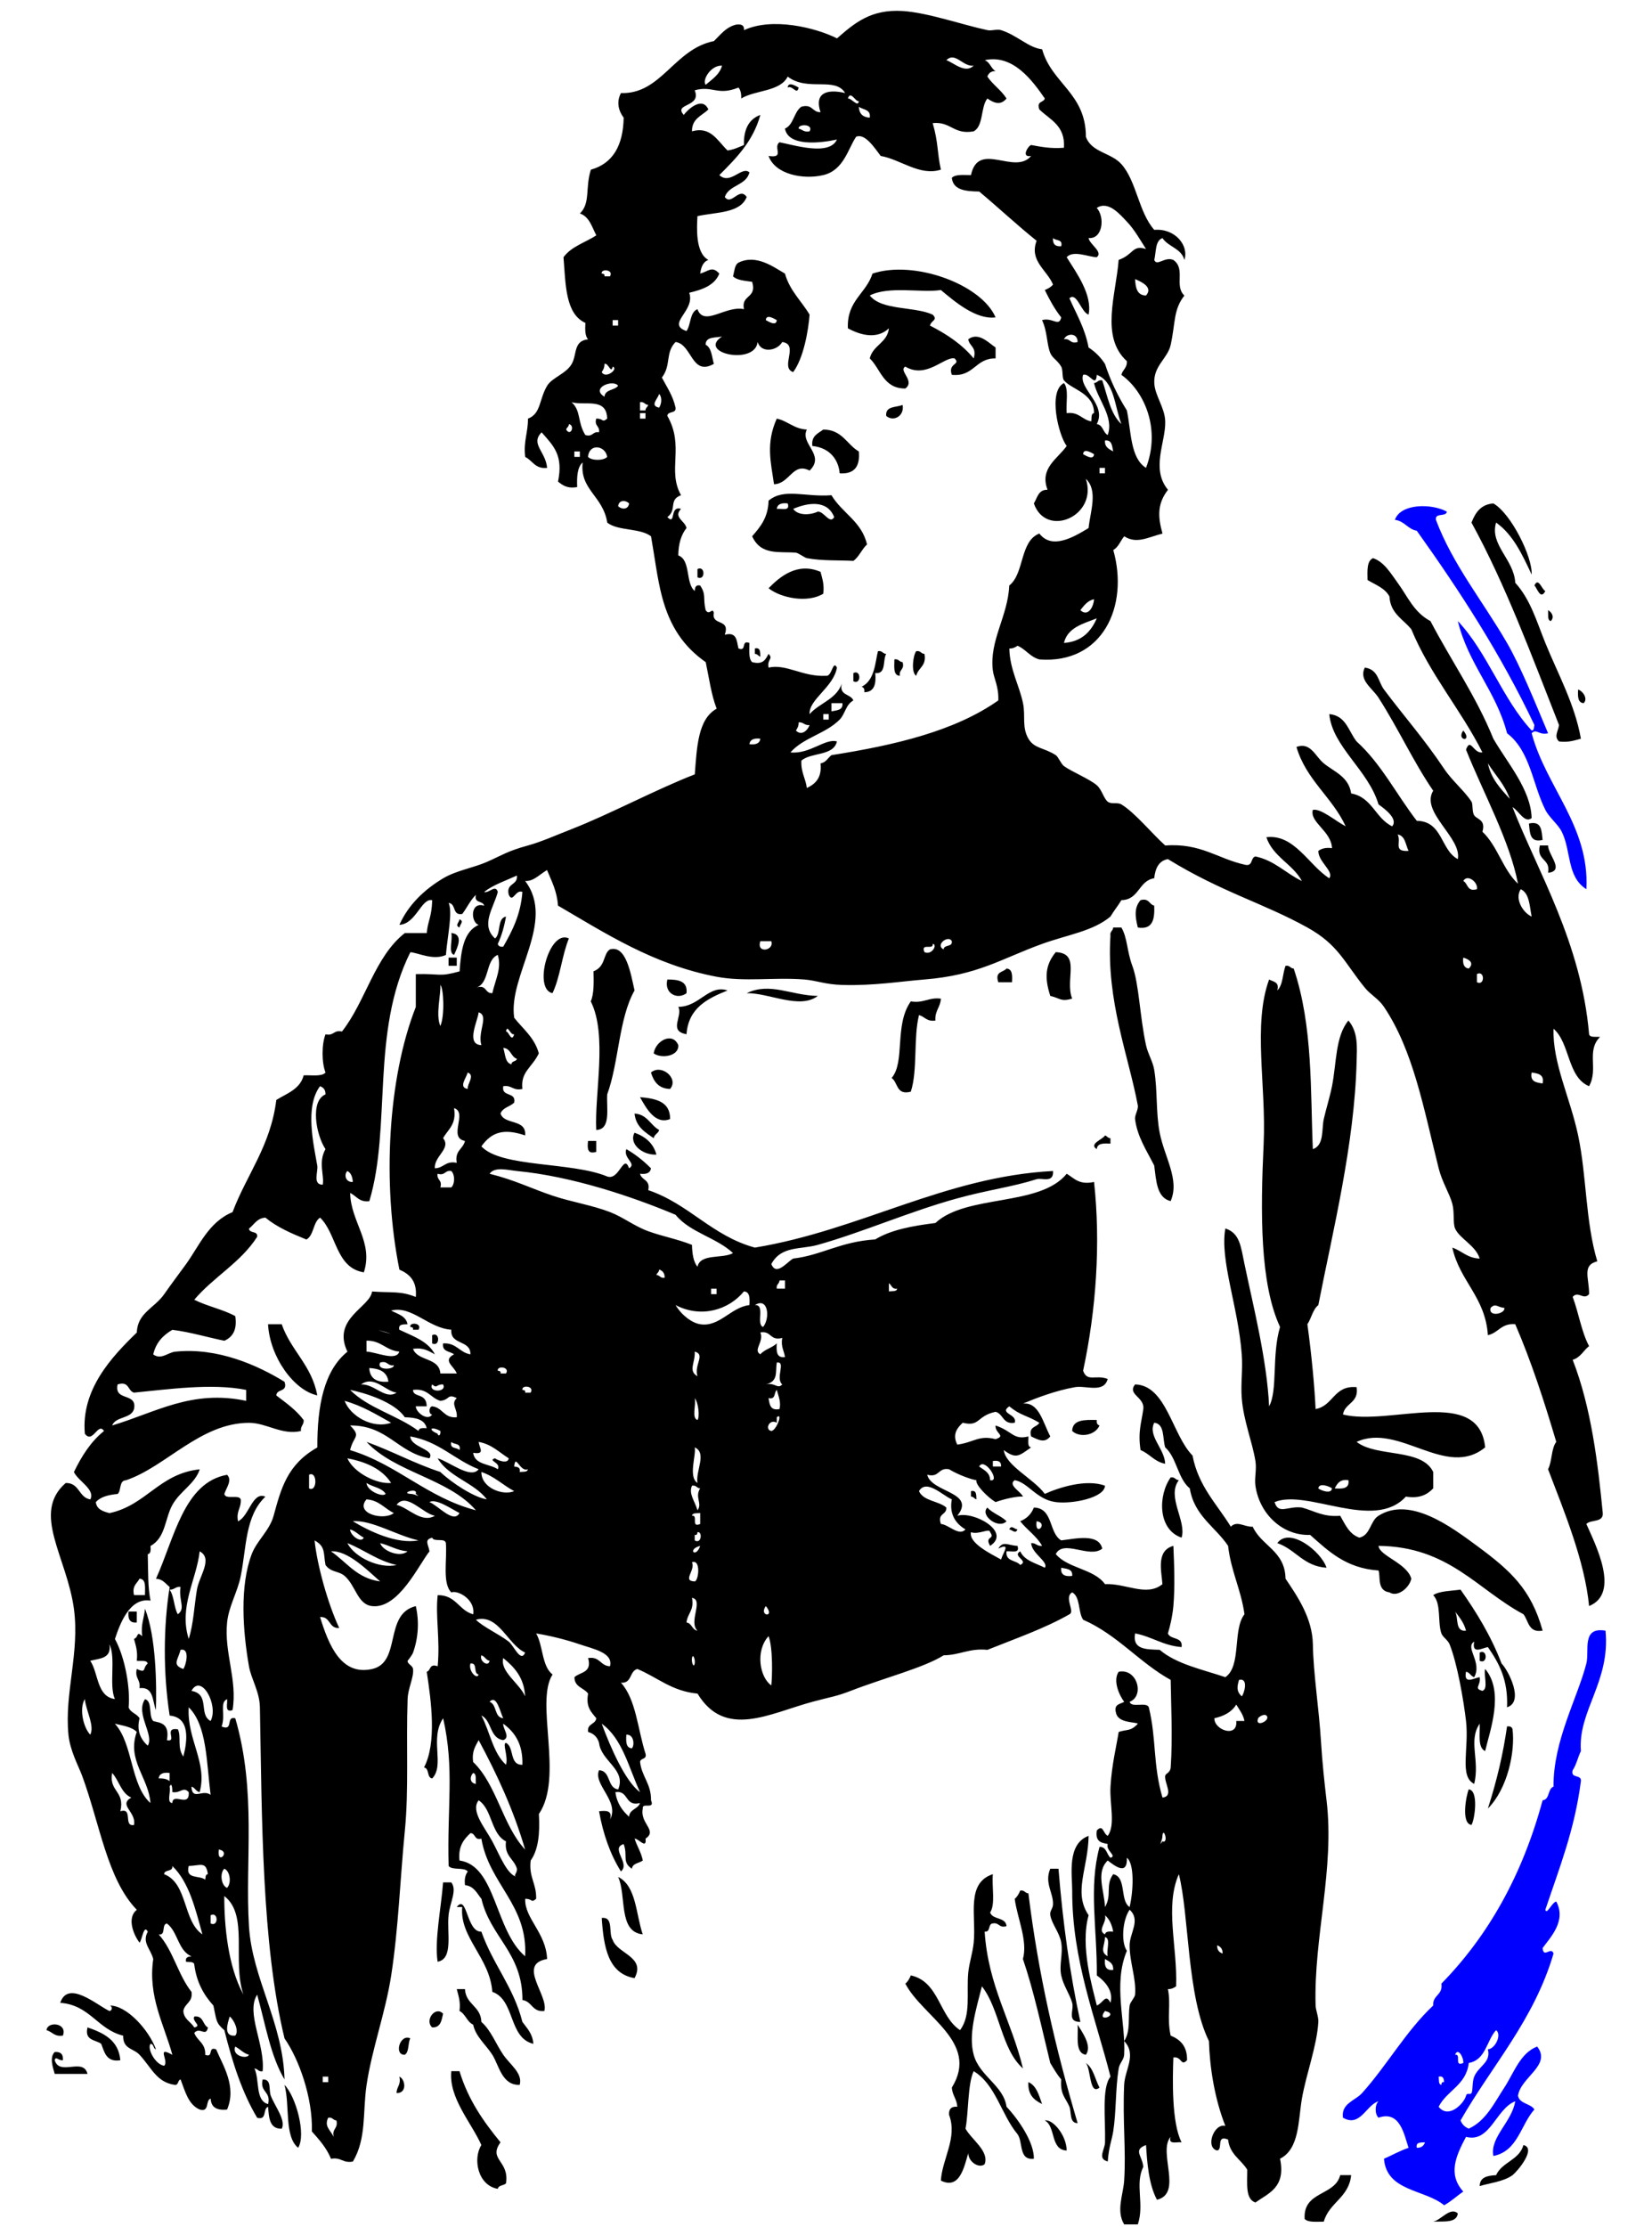 <?xml version="1.0"?>
<svg xmlns:rdf="http://www.w3.org/1999/02/22-rdf-syntax-ns#" xmlns="http://www.w3.org/2000/svg" xmlns:cc="http://web.resource.org/cc/" xmlns:xlink="http://www.w3.org/1999/xlink" xmlns:dc="http://purl.org/dc/elements/1.1/" xmlns:svg="http://www.w3.org/2000/svg" id="choirboy_xA0_Image_1_" style="enable-background:new 0 0 144.96 195.36" xml:space="preserve" viewBox="0 0 144.96 195.36" version="1.1" y="0px" x="0px">
<g clip-rule="evenodd" fill-rule="evenodd" >
	<path d="m69.12 7.68c0.036-0.597 0.812-0.07 0.96 0-0.158 0.719-0.513-0.229-0.96 0z"/>
	<path d="m79.2 35.52c0.185 0.988-0.818 1.511-1.439 0.96-0.084-0.882 0.873-0.726 1.439-0.96z"/>
	<path d="m71.04 41.28c-1.48-0.766-1.728 1.147-3.12 1.2-0.285-1.949-0.728-3.604 0.24-5.76 0.985 0.214 1.498 0.902 2.64 0.96-0.637 1.249 1.669 2.223 0.24 3.6z"/>
	<path d="m71.28 39.12c-0.104-0.904 0.507-1.093 0.96-1.44 1.673 0.007 2.054 1.306 3.12 1.92 0.122 1.322-0.395 2.006-1.68 1.92-0.087-1.084-0.767-2.234-2.4-2.4z"/>
	<path d="m72.96 43.44c0.922 1.558 2.659 2.3 3.119 4.32-0.464 0.416-0.685 1.075-1.199 1.44-1.376-0.073-2.722 0.012-4.081-0.24-0.184-0.034-0.757-0.463-0.96-0.48-1.457-0.123-3.062 0.272-3.84-1.44 0.708-0.812 1.406-1.634 1.44-3.12 1.35-1.142 3.216-0.295 5.521-0.48zm-4.8 1.2c0.425-0.055 1.202 0.242 0.96-0.48-0.547-0.067-0.902 0.058-0.96 0.48zm1.44 0c0.421 0.587 1.447 0.567 2.16 0.24 0.543-0.04 1.055 1.154 1.439 0.48-0.614-1.555-2.346-1.263-3.599-0.72z" />
	<path d="m61.2 49.92c0.7-0.353 0.7 1.073 0 0.72v-0.72z"/>
	<path d="m72 50.16c0.145 0.575 0.345 1.095 0.24 1.92-1.396 0.851-3.731 0.372-4.8-0.48 0.958-0.98 2.501-2.323 4.56-1.44z"/>
	<path d="m134.64 51.36c0.357-0.791 0.678 0.408 0.96 0.48-0.43 0.866-0.75-0.333-0.96-0.48z"/>
	<path d="m135.84 53.52c0.388 0.236 0.552 0.64 0.239 0.96-0.33-0.074-0.2-0.601-0.24-0.96z"/>
	<path d="m66.24 56.88c0.512-0.112 0.458 0.343 0.48 0.72-0.194-0.046-0.239-0.241-0.48-0.24v-0.48z"/>
	<path d="m77.04 57.12c0.388-0.068 0.414 0.227 0.721 0.24-0.322 0.558 0.033 1.793-0.96 1.68 0.094 0.974-0.088 1.672-0.96 1.68 0.039-0.279-0.054-0.427-0.24-0.48 1.182-0.559 1.198-2.23 1.439-3.12z"/>
	<path d="m80.4 57.12c0.388-0.068 0.413 0.227 0.72 0.24 0.203 1.083-0.562 1.198-0.72 1.92-0.483-0.268-0.275-1.856 0-2.16z"/>
	<path d="m78.48 57.84c0.388-0.067 0.413 0.227 0.72 0.24 0.198 0.678-0.338 0.622-0.239 1.2-0.614-0.027-0.477-0.803-0.481-1.44z"/>
	<path d="m74.88 59.04c0.699-0.353 0.699 1.073 0 0.72v-0.72z"/>
	<path d="m138.48 60.48c0.474 0.189 0.863 0.839 0.48 1.2-0.52-0.035-0.52-0.605-0.48-1.2z"/>
	<path d="m75.84 61.2c0.913-0.415-1.528 0.695 0 0z"/>
	<path d="m128.4 64.08c0.88 1.055-0.66 0.912 0 0z"/>
	<path d="m134.16 72.24c1.147-0.267 1.106 0.654 1.2 1.44-1.15 0.267-1.11-0.654-1.2-1.44z"/>
	<path d="m135.12 74.16h0.721c-0.004 0.825 1.504 2.238 0 2.4 0.24-1.28-1.05-1.028-0.72-2.4z"/>
	<path d="m100.08 78.96c0.767-0.206 0.742 0.378 1.2 0.48 0.049 1.168-0.106 2.134-1.439 1.92-0.237-0.95-0.334-1.743 0.239-2.4z"/>
	<path d="m40.32 80.64c0.428 0.176 0.035 0.437 0 0.72-0.427-0.176-0.034-0.437 0-0.72z"/>
	<path d="m97.68 81.36h0.72c0.538 0.924 0.477 2.065 0.96 3.36 0.593 1.587 0.652 4.445 1.2 6.96 0.17 0.778 0.602 1.437 0.72 2.16 0.302 1.836 0.137 3.753 0.48 5.52 0.418 2.153 1.781 4.133 0.96 6-1.222-0.298-1.26-1.78-1.44-3.12-0.647-1.289-1.493-2.53-1.68-4.08-0.041-0.339 0.306-0.851 0.24-1.2-0.816-4.359-2.769-9.155-2.4-14.88-0.067-0.388 0.227-0.413 0.24-0.72z" />
	<path d="m39.6 81.84c1.128 0.112 0.523 1.324 0.24 1.92-0.541-0.179-0.094-1.346-0.24-1.92z"/>
	<path d="m49.92 82.32c-0.609 1.471-0.763 3.397-1.44 4.8-1.724-0.339-0.284-5.651 1.44-4.8z"/>
	<path d="m52.32 99.12c-0.162-3.182 1-8.334-0.48-11.28 0.288-0.673 0.264-1.656 0.24-2.64 1.082-0.412 0.827-1.532 1.44-1.92 1.426-0.41 1.826 2.134 2.16 3.6-1.391 2.449-1.37 6.311-2.4 9.12-0.072 1.288 0.345 3.065-0.96 3.12z"/>
	<path d="m94.08 87.6c-1.027 0.283-0.979-0.018-1.92-0.24-0.521-1.607-0.44-2.715 0.48-3.84 2.235 0.097 0.782 2.407 1.44 4.08z"/>
	<path d="m39.36 84h0.72v0.72h-0.72v-0.72z"/>
	<path d="m112.8 84.72c0.388-0.068 0.413 0.227 0.72 0.24 1.706 5.042 1.458 10.807 1.68 15.84 1.013-0.337 0.758-1.748 0.96-2.641 0.205-0.905 0.535-1.946 0.721-2.88 0.406-2.051 0.289-4.363 1.439-5.76 0.872 1.017 0.751 2.354 0.72 3.6-0.177 7.254-2.118 15.004-3.359 21.36-0.492 0.388-0.605 1.155-0.96 1.68 0.374 2.696 0.637 5.583 0.72 7.44 1.563-0.276 1.583-2.098 3.6-1.92 0.215 1.414-1.035 1.364-1.199 2.399 4.126 1.021 11.934-2.511 12.479 2.881-3.422 2.811-7.574-2.189-11.28-0.48 1.747 1.373 5.715 0.526 6.721 2.64v1.44c-0.514 0.526-1.166 0.915-2.4 0.72-2.808 3.078-8.642-0.702-11.52 0.48 0.342 1.144 1.163 0.316 2.399 0.479 1.075 0.285 1.867 0.854 3.36 0.721 0.438 0.763 0.788 1.612 1.68 1.92 0.983-0.218 0.939-1.462 1.681-1.92 2.762-1.747 6.385 0.979 8.64 2.64 2.972 2.188 4.756 3.821 5.76 7.439-1.253 0.214-1.227-0.853-1.68-1.439-4.067-2.173-6.549-5.931-12.72-6 0.077 0.888 2.493 1.503 2.88 2.88-0.175 0.817-1.229 1.657-1.92 1.2-1.117-0.15-0.766-1.399-0.96-1.92-2.85-0.19-4.387-1.693-6-3.12-2.438 0.085-4.457-1.857-4.801-4.32-0.096-0.689 0.123-1.408 0-2.16-0.279-1.719-1.046-3.525-1.199-5.52-0.1-1.293 0.103-2.484 0-3.84-0.322-4.241-1.939-8.263-1.44-11.04 1.271 0.406 1.357 1.568 1.68 3.12 0.754 3.625 1.973 8.405 2.16 12.479 0.773-1.417 0.216-4.469 0.96-6.96-1.771-3.813-1.723-10.01-1.439-16.08 0.237-5.108-0.965-10.441 0.479-14.4 0.351 0.209 0.93 0.191 0.72 0.96 0.5-0.464 0.46-1.462 0.72-2.16zm4.32 45.84c0.688 0.047 1.311 0.03 1.2-0.72-0.75-0.11-0.98 0.3-1.2 0.72zm-0.24 0c-0.146-0.139-1.139-0.562-1.2 0 0.15 0.14 1.14 0.56 1.2 0z" />
	<path d="m88.32 84.96c0.524 0.035 0.516 0.605 0.48 1.2h-1.2c-0.329-0.969 0.431-0.85 0.72-1.2z"/>
	<path d="m58.56 85.92c0.961-0.001 1.794 0.126 1.68 1.2-0.78 0.605-1.991 0.037-1.68-1.2z"/>
	<path d="m71.76 87.36c-1.565 1.216-4.285-0.276-6.24-0.24 2.047-0.991 3.912 0.208 6.24 0.24z"/>
	<path d="m82.56 87.6c-0.037 0.763-0.544 1.056-0.48 1.92-0.755 0.115-0.938-0.342-1.439-0.48-0.502 1.979-0.104 4.856-0.72 6.72-1.299 0.338-1.11-0.811-1.681-1.2 1.211-1.421 0.211-4.651 1.681-6.72 1.144 0.185 1.543-0.375 2.639-0.24z"/>
	<path d="m59.52 91.68c0.063 0.989-1.507 1.197-2.16 0.72 0.16-1.104 1.652-1.921 2.16-0.72z"/>
	<path d="m58.8 95.52c-1.015-0.025-1.434-0.646-1.68-1.44 0.919-0.787 2.471 0.517 1.68 1.44z"/>
	<path d="m56.16 96.24c1.399 0.121 2.655 0.385 2.64 1.92-1.3 0.526-2.099-0.948-2.64-1.92z"/>
	<path d="m55.68 97.68c1.128 0.071 1.381 1.019 2.16 1.439-0.084 0.315-0.422 0.378-0.48 0.721-0.757-0.523-1.562-0.999-1.68-2.16z"/>
	<path d="m55.68 99.36c0.942 0.338 1.646 0.913 1.92 1.92-1.258 0.06-2.443-0.97-1.92-1.92z"/>
	<path d="m96.96 99.6c0.194 0.046 0.239 0.24 0.479 0.24v0.479c-0.596-0.035-1.165-0.045-1.2 0.48-0.747-0.46 0.559-0.859 0.721-1.2z"/>
	<path d="m51.6 100.08h0.72v0.96c-0.801 0.24-0.787-0.33-0.72-0.96z"/>
	<path d="m23.52 116.16h1.2c0.803 2.317 2.642 3.599 3.12 6.24-2.057-0.44-4.166-3.38-4.32-6.24z"/>
	<path d="m36 116.4c-0.095-0.466 1.093-0.351 0.72 0.24h-0.48c0.044-0.2-0.094-0.23-0.24-0.24z"/>
	<path d="m37.92 117.12c0.7-0.353 0.7 1.073 0 0.721v-0.72z"/>
	<path d="m96.24 124.56c-0.039 0.279 0.053 0.427 0.24 0.479-0.381 0.893-1.766 1.096-2.4 0.48 0.034-1.01 1.099-0.98 2.16-0.96z"/>
	<path d="m102.72 129.6c0.388-0.067 0.413 0.227 0.72 0.24-1.099 1.44 0.707 3.613 0.24 5.04-2.1-0.71-2.07-3.71-0.96-5.28z"/>
	<path d="m85.2 130.8c0.513-0.112 0.457 0.343 0.48 0.72-0.194-0.046-0.239-0.241-0.48-0.24v-0.48z"/>
	<path d="m86.64 132.24c0.453 0.507 1.202 0.719 1.68 1.2-0.691 0.74-2.369-0.52-1.68-1.2z"/>
	<path d="m88.56 134.16c0.176-0.427 0.437-0.034 0.72 0-0.176 0.43-0.437 0.04-0.72 0z"/>
	<path d="m116.4 137.52c-2.028-0.131-2.708-1.612-4.32-2.16 1.06-1.46 3.86 0.72 4.32 2.16z"/>
	<path d="m12.72 141.12c0.983 2.419 1.033 6.779 0.96 8.881-0.319-0.801-0.18-2.061-1.44-1.921 0.118-0.757-0.432-0.847-0.24-1.68 0.893 0.405 0.471-0.051 0.96-0.479-0.074-0.326-0.601-0.199-0.96-0.24 0.105-0.825-0.095-1.346-0.24-1.92 0.453-0.18 0.167-0.717 0.72-0.24-0.142-1.02 0.173-1.59 0.24-2.4z" />
	<path d="m11.28 141.36h0.72v0.96c-0.632 0.07-0.788-0.33-0.72-0.96z"/>
	<path d="m129.84 144.96c0.699-0.354 0.699 1.072 0 0.72v-0.72z"/>
	<path d="m132.24 151.44c0.279-0.039 0.428 0.053 0.48 0.24 0.247 1.928-0.415 5.208-2.16 6.96 0.8-2.51 1.33-4.76 1.68-7.2z"/>
	<path d="m128.88 156.96c0.89 0.079 0.527 2.659 0.239 3.119-0.94-0.12-0.46-2.6-0.24-3.12z"/>
	<path d="m92.16 163.92h0.721c0.381 4.739 1.005 9.234 1.92 13.439-1.225 0.008-0.532-1.047-0.721-1.68-0.247-0.834-0.775-1.514-0.96-2.4-0.195-0.941 0.17-1.874 0-2.88-0.147-0.878-0.822-1.615-0.96-2.399-0.067-0.39 0.227-0.541 0.24-0.961 0.033-1.02-0.775-1.87-0.24-3.12z"/>
	<path d="m54.24 164.64c1.605 0.795 1.547 3.253 2.16 5.04-2.176-0.22-1.406-3.39-2.16-5.04z"/>
	<path d="m38.88 165.12h0.72c0.535 0.689-0.124 1.757-0.24 2.881-0.161 1.55 0.446 3.828-0.96 4.079-0.29-1.84 0.319-4.78 0.48-6.96z"/>
	<path d="m89.52 165.84c0.388-0.068 0.413 0.227 0.72 0.239 0.873 7.102 2.378 13.605 4.32 20.16-0.742 0.002-0.531-0.969-0.72-1.439-0.304-0.754-0.829-1.043-0.721-2.4-0.372-0.428-0.659-0.94-0.96-1.439-0.755-3.086-1.425-6.255-2.399-9.12 0.439-1.616-0.494-3.568-0.721-5.28 0.225-0.18 0.365-0.44 0.481-0.72z"/>
	<path d="m46.8 179.28c-2.198-0.521-1.586-3.854-3.6-4.56-0.216-3-2.893-4.768-2.64-7.44h-0.48c0.925-1.2 0.833 2.222 2.16 2.16 0.996 2.845 2.824 4.855 3.6 7.92 0.404 0.56 0.898 1.02 0.96 1.92z"/>
	<path d="m52.8 168.24c1.088-0.128 0.561 1.359 0.96 1.92 0.417 1.23 2.933 1.482 1.92 3.36-2.321-0.4-2.71-2.73-2.88-5.28z"/>
	<path d="m40.08 174.48h0.72c0.071 1.369 1.398 1.482 1.44 2.88 0.824 0.705 1.27 1.93 1.92 2.88 0.591 0.863 1.731 1.631 1.44 2.641-1.568 0.052-1.818-1.732-2.4-2.641-0.564-0.88-1.469-1.6-1.68-2.64-0.55-0.25-0.667-0.934-1.2-1.2 0.105-0.82-0.095-1.34-0.24-1.92z"/>
	<path d="m38.88 176.64c-0.135 0.584-0.206 1.234-0.96 1.2-0.691-0.63 0.3-1.92 0.96-1.2z"/>
	<path d="m5.52 178.56c-0.755 0.115-0.938-0.342-1.44-0.48 0.095-0.81 1.859-0.64 1.44 0.48z"/>
	<path d="m94.56 177.6c0.361 0.607 1.313 1.874 0.72 2.64-0.968-0.15-0.652-1.59-0.72-2.64z"/>
	<path d="m7.68 177.84c1.425 0.494 2.724 1.115 2.88 2.88-1.231 0.19-1.389-0.691-1.68-1.44-0.507-0.37-1.486-0.27-1.2-1.44z"/>
	<path d="m36 178.8c-0.219 0.42-0.083 1.197-0.48 1.439-0.973 0.05-0.436-1.86 0.48-1.44z"/>
	<path d="m4.8 180c0.524-0.044 0.764 0.196 0.72 0.72-0.411 0.05-0.622-0.409-0.72 0 0.43 1.422 2.505-0.277 2.88 1.2h-2.88c-0.153-0.55-0.476-1.45 0-1.92z"/>
	<path d="m39.6 181.68h0.72c0.762 2.518 2.121 4.439 3.6 6.24-1.114 1.532 0.797 1.598 0.48 3.6-0.193 0.206-0.657 0.143-0.72 0.48-1.754-0.292-2.207-2.635-1.44-3.841-0.899-2-2.873-4.14-2.64-6.48z"/>
	<path d="m35.04 182.16c0.517 0.194 0.72 1.465-0.24 1.44-0.006-0.56 0.413-0.71 0.24-1.44z"/>
	<path d="m90.24 182.64c0.722 0.318 0.924 1.156 1.2 1.92-0.7-0.34-1.27-0.81-1.2-1.92z"/>
	<path d="m24.96 182.88c1.001 0.994 1.926 4.37 1.2 5.52-1.236-1-0.705-3.78-1.2-5.52z"/>
	<path d="m91.68 186c0.697-0.131 1.903 1.291 1.92 2.64-1.46-0.06-0.934-2.1-1.92-2.64z"/>
	<path d="m133.68 188.16c1.181 0.277-0.537 2.32-0.96 2.641-0.76 0.575-2.197 0.73-2.88 0.96 0.008-0.792 0.683-0.918 1.439-0.96 0.52-1.16 2.04-1.32 2.4-2.64z"/>
	<path d="m118.56 190.8c-0.188 1.972-1.928 2.392-2.4 4.08-0.637-0.003-1.37 0.09-1.68-0.24-0.15-2.471 2.653-1.987 3.12-3.84h0.96z"/>
	<path d="m127.92 194.16c-0.102 0.859-1.245 0.676-2.16 0.721 0.68-0.13 1.52-1.34 2.16-0.72z"/>
	<path d="m114.24 77.28c-0.818-1.501-2.531-2.108-3.12-3.84 2.449-0.303 3.727 2.466 5.521 3.6 0.442-0.615-0.967-1.424-0.96-2.4 0.278-0.202 0.644-0.317 1.2-0.24-0.062-1.51-1.985-2.265-1.681-3.36 0.714-0.143 1.989 0.984 2.88 1.44-1.189-2.57-3.465-4.055-4.319-6.96 1.242-0.462 1.646 0.825 2.399 1.44 0.901 0.736 2.196 1.166 2.4 2.64 1.84 0.32 2.131 2.189 3.6 2.88 0.556-0.649-0.68-1.549-1.199-1.92-0.9-3.031-4.049-5.058-4.32-7.92 1.475 0.125 1.69 1.51 2.399 2.4 2.146 1.935 3.503 4.658 5.28 6.96 2.285 0.035 2.079 2.562 3.601 3.36 0.368-1.877-3.311-4.118-2.16-6-1.714-2.489-3.006-5.357-4.8-8.16-0.537-0.838-1.758-1.542-1.2-2.64 1.187 0.164 1.159 1.221 1.68 1.92 1.669 2.242 3.488 4.28 5.28 6.96 0.7 1.048 1.796 1.944 2.399 2.88 0.147 0.228 0.028 0.874 0.24 1.2 0.239 0.368 1.028 0.357 0.72 1.44 1.326 1.235 1.792 3.329 3.12 4.56-0.716-3.765-3.056-7.984-4.56-11.76 0.398-1.111 0.645 0.362 1.439 0.24-1.902-3.777-4.573-6.786-6.239-10.8-0.713-0.888-1.833-1.368-1.92-2.88-0.39-0.731-1.219-1.022-1.921-1.44-0.016-0.816-0.074-1.675 0.48-1.92 0.971 0.309 1.595 1.391 2.16 2.16 0.881 1.2 1.421 2.594 2.88 3.36 1.813 3.466 3.996 6.564 5.52 10.32 1.227 2.126 3.29 4.451 3.36 6.96-0.617 0.497-1.128-0.649-1.68-0.96 2.228 5.693 6.032 11.887 6.72 19.92 0.074 0.326 0.601 0.199 0.96 0.24-1.229 1.23-0.118 2.794-0.96 4.32-1.923-0.797-1.658-3.782-3.12-5.04-0.09 3.032 1.454 6.02 2.16 9.36 0.752 3.56 0.632 7.528 1.68 11.04-1.369 0.348-0.706 1.453-0.72 2.88-0.49 0.569-0.949-0.33-1.44 0.24 0.527 1.393 0.769 3.072 1.44 4.319-0.496 0.384-0.756 1.005-1.44 1.2 1.646 4.222 2.218 9.133 2.641 13.44 0.067 0.867-1.052 0.549-1.44 0.96 0.786 1.793 3.008 6.081 0.24 7.2-0.385-3.966-2.187-8.294-3.6-12 0.359-0.681 0.268-1.812 0.72-2.4-1.062-3.578-2.2-7.08-3.6-10.32-1.231-0.111-1.476 0.766-2.4 0.96-0.231-3.368-2.472-4.728-3.12-7.68 0.839 0.281 1.313 0.927 2.4 0.96-0.364-1.172-1.763-1.736-2.16-2.64-0.201-0.457-0.039-1.412-0.24-2.16-0.25-0.93-0.892-1.888-1.2-3.12-1.331-5.317-2.228-10.33-4.8-14.16-0.483-0.719-1.173-1.054-1.68-1.68-1.814-2.24-2.32-3.77-5.04-5.28-3.869-2.147-7.514-3.096-12.24-6-0.81 0.151-1.104 0.815-1.2 1.68-1.382 0.218-1.308 1.892-2.88 1.92-0.296 0.504-0.664 0.936-0.96 1.44-1.526 1.284-3.771 1.594-6 2.4-3.593 1.3-5.604 2.74-10.32 3.12-2.121 0.171-4.434 0.556-7.199 0.48-1.535-0.042-2.237-0.39-3.36-0.48-2.625-0.209-5.214 0.227-7.68-0.24-5.537-1.048-9.81-3.847-13.92-6.24-0.082-1.278-0.566-2.154-0.96-3.12-0.787 0.48-1.175 0.989-1.92 0.96 2.729 3.586-1.518 8.301-0.96 12 0.775 0.985 1.784 1.736 2.16 3.12-0.597 1.256-1.621 1.615-1.44 3.12-0.833 0.192-0.922-0.357-1.68-0.24-0.189 0.989 1.149 0.451 0.96 1.44-0.361 0.359-1.011 0.429-1.2 0.96 0.331 1.029 2.287 0.434 2.16 1.92-1.858-0.634-2.936-0.315-3.84 0.96 1.74 1.875 7.919 1.338 11.04 2.64 1.067 0.386 1.439-2.072 1.92-0.72 0.7-0.41-0.544-0.873-0.24-1.68 0.812 0.468 1.521 1.039 2.16 1.68-0.058 0.422-0.413 0.547-0.96 0.48 0.134 0.586 0.928 0.511 0.72 1.439 3.587 1.213 5.587 4.013 9.36 5.04 9.271-1.53 16.657-6.221 26.16-6.72 0.074 1.104-0.978 0.573-1.439 0.72-2.138 0.679-4.211 0.926-6.961 1.68-4.146 1.138-8.339 2.987-12.239 4.08-1.534 0.43-3.201 0.063-4.08 1.681 0.437 1.113 1.402-0.212 1.92-0.48 2.502-0.291 4.095-1.478 7.2-1.68 1.39-0.851 3.29-1.189 5.279-1.44 2.736-2.544 9.156-1.404 11.521-4.319 0.654 0.386 1.072 1.007 2.399 0.72 0.588 5.371 0.191 11.193-0.96 16.56 0.374 1.027 1.083 0.312 2.16 0.721-0.354 1.284-1.913 0.548-2.88 0.72-1.708 0.304-3.353 0.938-4.56 1.439 1.407-0.144 1.738 1.626 2.399 2.881-0.489 0.596-0.98 0.334-1.68 0-0.254-0.895 0.505-0.775 0.72-1.2-1.161-0.69-1.621-0.607-2.64-1.44-0.936 0.646 0.743 0.674 0.479 1.44-1.057 0.177-0.982-0.777-1.68-0.96-1.681 0.358-1.351 1.338-2.88 0.96-0.416 0.385-0.965 0.973-0.48 1.92 1.449-0.192 1.892-0.86 3.36-0.48 0.962-0.309-0.065-0.496 0-1.2 1.481 0.498 1.558 1.301 2.88 0.961 0.021 0.38-0.115 0.915 0.24 0.96-1.057 0.736-1.299 1.056-2.4 0.239 0.176 1.38 2.604 2.491 3.601 3.84 1.271-0.572 3.634-1.321 5.28-0.72-0.028 1.053-2.836 1.629-4.32 1.44-1.686-0.215-2.435-1.727-3.601-1.92-0.639 0.425 0.566 1.015 0.721 1.439-0.479-0.051-1.594 0.193-2.4 0.48-0.664-0.384-1.811-1.538-1.68-1.92-0.45-0.053-1.663-0.499-2.4-0.96-0.979-0.179-0.826 0.773-1.92 0.479 0.361 1.578 4.326 1.504 2.64 3.601 1.432-0.436 4.778 1.411 2.881 2.64-0.528-0.9 0.488-0.523 0-1.2-0.034-0.396-1.002 0.251-1.681 0-0.209 0.936 1.657 1.858 2.641 2.4 0.184-0.644 0.903-1.515-0.24-0.96 0.41-0.721 0.873-0.267 1.68-0.24 0.242 0.722-0.534 0.425-0.96 0.479-0.117 0.917 0.849 0.752 1.2 1.2 0.808-0.387-0.755-0.76 0-1.2 0.375 0.826 1.364 1.036 2.16 1.44 0.353-0.524-1.154-1.237-1.2-2.16 0.431-0.03 0.506 0.294 0.96 0.24-0.488-0.872-1.324-1.396-1.92-2.16 0.574-0.226 0.974-0.626 1.2-1.2 1.717 0.043 1.288 2.231 2.399 2.88 1.233-0.139 3.282-0.649 3.601 0.721-1.106 0.905-3.393-0.845-4.08 0.479 1.051 1.27 3.354 1.286 4.32 2.641 1.804-0.103 3.646 1.14 5.039 0-0.076-1.126-0.578-2.943 0.961-3.36 0.076 1.715 0.146 3.636 0 5.28-0.081 0.906-0.299 1.815-0.48 2.399 0.213 0.588 1.34 0.26 1.2 1.2-1.631-0.129-2.601-0.92-4.08-1.2-0.253 1.452 1.004 1.396 2.16 1.44 1.466 1.253 3.724 1.716 5.76 2.399 1.436-0.965 0.62-4.18 1.68-5.52-0.305-2.176-1.186-3.773-1.439-6-1.123-1.678-2.971-2.63-3.36-5.04-1.059-0.861-1.143-2.697-2.16-3.6-0.243-0.797-0.026-2.054-0.96-2.16-0.59 1.157 0.915 2.279 0.96 3.6-0.946-0.174-1.361-0.878-2.16-1.2-0.254-1.639 0.095-2.451 0.24-3.6 0.134-1.06-1.44-1.265-0.72-2.16 2.745 0.071 3.246 4.422 5.04 6.24 0.509 2.691 2.143 4.258 3.359 6.24 0.563-0.567 1.18 0.039 1.921 0 0.777 1.701 2.843 2.117 2.88 4.56 1.03 1.531 2.361 3.453 2.399 5.76 0.043 2.591 0.535 5.578 0.721 8.641 0.099 1.646 0.305 3.584 0.479 5.04 0.724 6.022-1.139 12.056-0.96 18 0.012 0.399 0.266 1.004 0.24 1.439-0.124 2.11-1.068 4.58-1.44 6.72-0.33 1.906-0.205 4.42-1.92 5.28 0.521 2.521-0.991 3.009-2.16 3.84-0.906-0.294-0.709-1.689-0.72-2.88-0.546-0.894-1.54-1.34-1.68-2.64-1.087-0.447-0.418 0.862-0.96 0.96-1.066-0.256-0.283-2.415 0.72-2.16-0.951-2.394-1.375-5.186-1.44-7.44-1.952-3.981-1.717-11-2.64-14.64-1.249 2.854-0.116 6.329-0.24 9.84-0.192 0.127-0.39 0.251-0.72 0.24 0.281 1.376-0.104 2.474 0.24 4.08 0.851 0.349 1.465 0.935 1.439 2.16-0.565 0.587-0.446-0.358-1.199-0.24-0.07 1.859-0.163 5.741 0.72 7.44-0.426-0.055-1.202 0.241-0.96-0.48-1.148 1.316 1.102 4.965-1.2 5.521-0.747-1.389-0.867-3.374-0.96-4.801-1.171 0.436-0.318 0.935-0.24 1.92-0.759 1.512 0.12 3.274-0.479 5.04h-1.2c-0.724-1.192-0.08-2.605 0-3.84 0.173-2.674-0.143-5.207 0-8.399 0.06-1.334 1.126-2.659 0-3.841 0.586-0.886 0.324-2.057 0.479-3.119 0.043-0.295 0.458-0.694 0.48-0.96 0.114-1.393-0.486-2.854-0.48-4.32 0.005-1.084 0.997-2.223 0-3.12-0.63 0.903-0.767 2.865-0.239 3.6-1.247 2.959-0.077 6.313-0.24 9.12-0.026 0.447-0.403 0.73-0.48 1.2-0.288 1.766-0.213 3.853-0.479 5.521-0.124 0.775-0.389 1.364-0.48 2.64-0.94-0.238-0.256-1.021-0.239-1.68 0.051-2.022-0.312-4.779 0.479-5.761-1.282-5.068-3.385-10.23-3.36-16.319 0.006-1.341-0.492-4.103 1.44-4.801-0.045 2.869-1.372 4.942 0 6.961-0.759 2.723 0.331 6.305 0.72 7.92 0.602-0.249 0.76-1.089 1.2-0.24 0.247-0.902-0.282-1.739-1.2-2.4 0.03-4.182-0.729-7.706 0.24-11.279 0.639 0.001 0.612 0.667 0.96 0.96 0.6-0.166-0.445-0.641-0.24-1.2-0.271-0.111-1.157-0.028-0.96-1.2 0.563-0.585 0.537 0.268 0.96 0.479 0.696-0.968 0.153-2.796 0.24-4.319 0.107-1.891 0.528-3.595 0.72-4.8 0.771-0.25 1.049-0.037 1.681-0.721-0.255-0.173-1.745-0.041-1.92-0.96-0.21-0.77 0.369-0.75 0.72-0.96-0.427-0.564-1.021-1.864-0.48-2.64 1.633-0.317 2.285 2.126 0.96 2.64 0.15 0.57 1.478-0.037 1.681 0.48 0.687 2.83 0.344 4.998 1.199 7.92 1.042-0.127 0.131-1.307 0.24-1.92 0.035-0.197 0.446-0.256 0.48-0.721 0.186-2.554 0.021-5.833 0-7.68-2.778-1.542-4.675-3.965-7.681-5.28-0.457-0.662-0.231-2.008-0.96-2.399-0.754 0.409 0.27 1.684-0.239 1.92-2.188 1.252-4.747 2.133-7.2 3.12-1.602-0.161-2.415 0.465-3.84 0.479-1.738 1.096-5.233 1.984-8.16 3.12-1.296 0.503-1.734 0.52-3.36 0.96-3.771 1.022-7.656 3.27-10.08-0.72-2.27-0.211-3.525-1.436-5.28-2.16-0.701 0.179-0.464 1.296-1.44 1.2 1.333 1.467 1.477 4.123 2.16 6.24 0.132 0.532-0.458 0.342-0.48 0.72 0.146 1.293 0.982 1.898 0.96 3.36 0.373 0.853-0.815 0.145-0.72 0.72-0.282 1.324 1.325 1.914 0.24 2.64 0.112 0.982-0.604-0.007-0.96 0 0.21 0.67 0.574 1.186 0.72 1.92-0.319 0.241-0.893 0.228-0.96 0.721-0.894-0.593-0.336-1.145-0.72-2.16-1.215 0.361 0.614 1.677-0.24 2.399-0.923-1.477-1.557-3.243-1.92-5.279 0.627-0.067 1.201-0.081 0.96 0.72 0.88-1.565-1.505-3.075-0.96-4.32 1.067 0.053 0.682 1.559 1.68 1.681 0.728-1.744-1.497-2.463-1.68-4.08-0.142-0.499-0.462-0.818-0.96-0.96-0.114-0.754 0.646-0.635 0.72-1.2-0.428-0.532-0.945-0.976-0.72-2.16-0.36-0.521-1.201-0.56-1.2-1.44 0.486-0.474 1.57-0.35 1.2-1.68 1.047-0.168 1.067 0.693 1.92 0.72 0.31-1.195-1.482-1.52-2.64-1.92-1.226-0.424-2.72-0.78-3.84-0.96 0.62 1.06 0.487 2.873 1.44 3.601-1.567 2.421 1.002 9.015-1.2 12.239 0.104 1.705-0.05 3.15-0.72 4.08-0.181 1.462 0.526 2.034 0.48 3.36-0.477 0.399-0.305-0.021-0.96 0-0.076 1.701 1.839 2.988 1.92 5.28-2.671 0.447 0.157 3.186-0.24 4.56-1.076 0.116-1.072-0.849-1.92-0.96 0.007-4.167-2.815-5.505-3.6-8.88-0.398-0.481-0.644-1.115-1.44-1.2-0.076-0.557 0.039-0.921 0.24-1.2-0.32-0.399-1.36-0.08-1.68-0.479-0.145-5.242 0.527-8.501-0.48-12.96-1.21 1.778 0.164 4.101-0.96 5.28-0.494-0.066-0.226-0.895-0.72-0.961 1.126-2.16 0.641-5.759 0.24-8.399 0.377-0.104 0.205-0.755 0.96-0.48 0.222-2.414-0.208-4.352 0-6.239 1.62-0.02 1.854 1.345 3.12 1.68 0.192-1.319-1.369-2.142-1.92-1.92-0.809-0.791-0.367-2.833-0.48-4.32-0.062-0.498-1.055-0.065-1.2-0.479-0.752 0.166-0.313 0.64-0.24 1.199-0.927 1.152-2.716 5.071-5.04 4.801-1.281-0.149-1.419-1.788-2.4-2.641-0.541-0.47-1.189-0.287-1.68-0.96-0.208-1.024 0.038-1.613-0.96-2.16 0.209 2.113 1.161 5.559 2.16 7.681-0.946 0.065-0.734-1.026-1.68-0.96 0.774 2.512 1.865 5.154 4.56 4.56 2.61-0.575 1.009-4.828 3.84-5.52 0.3 1.297 0.239 2.741-0.24 4.08-0.077 0.214-0.481 0.73-0.479 0.72-0.03 0.28 0.448 0.41 0.479 0.72 0.077 0.75-0.447 1.669-0.479 2.64-0.138 4.075 0.114 7.911-0.24 11.521-0.416 4.237-0.561 8.588-1.2 12.72-0.505 3.267-1.691 6.445-2.16 9.601-0.354 2.379 0.009 4.688-1.2 6.72-0.89 0.17-1.03-0.41-1.92-0.24-0.396-0.964-1.038-1.682-1.68-2.399 0.083-2.994-1.152-6.376-2.4-8.16-2.01-8.314-1.978-19.366-2.16-29.04-0.026-1.385-0.765-2.487-0.96-3.601-0.556-3.176-0.81-7.063 0.24-9.84 0.449-1.187 1.562-2.06 1.92-3.359 0.655-2.379 1.18-4.504 3.84-6-0.019-3.699 0.602-6.759 2.64-8.4-1.396-2.9 1.999-3.9 2.16-5.28 1.826 0.131 2.486-0.062 3.84 0.48 0.121-1.401-0.55-2.011-1.44-2.4-1.524-7.549-1.007-16.833 1.44-23.04v-2.88c2.225-0.055 1.989 0.268 3.84-0.24 0.127-1.793 0.338-3.502 1.68-4.08-0.703-0.185-0.783-2.073 0.48-1.68-0.098-0.462-0.93-0.189-0.72-0.96-0.493 0.468-0.789 1.132-1.2 1.68-0.901 0.181-0.523-0.917-1.2-0.96 0.369 0.818-0.101 2.889-0.24 4.56-1.125 0.51-2.466-0.207-3.12-0.24-3.498 6.999-1.64 15.346-3.6 21.84-0.906 0.106-1.126-0.473-1.68-0.72 0.043 2.538 2.068 4.301 1.2 6.96-2.483-0.397-2.372-3.389-3.84-4.8-0.631 0.408-0.53 1.55-1.2 1.92-1.31-0.53-2.592-1.088-3.6-1.92-0.751 0.048-0.981 0.618-1.44 0.96 0.027 0.453 0.793 0.166 0.72 0.72-1.43 2.25-3.833 3.527-5.52 5.521 1.109 0.57 2.517 0.843 3.6 1.439 0.179 1.22-0.239 1.841-0.96 2.16-1.531-0.31-2.932-0.748-4.56-0.96-0.81 0.471-1.445 1.115-1.68 2.16 0.69 0.505 1.298-0.175 1.92-0.24 3.726-0.395 7.246 1.195 9.6 2.64 0.308 0.948-0.699 0.581-0.72 1.2 0.861 0.659 1.756 1.284 2.4 2.16 0.03 0.431-0.294 0.506-0.24 0.96-1.686 0.385-3.011-0.722-4.56-0.72-4.261 0.005-7.32 3.88-10.8 5.04-0.616 0.024-0.386 0.894-0.72 1.199-0.804 0.076-1.513 0.248-1.92 0.721 0.083 0.637 0.63 0.81 1.2 0.96 3.234-0.686 4.367-3.473 7.92-3.84-0.421 1.281-1.715 1.892-2.4 3.12-0.66 1.183-0.59 2.888-1.92 3.6 0.021 0.341 0.04 0.68-0.24 0.72 0.044 1.847 0.001 2.831 0.24 4.08-1.855-0.327-2.722 2.155-3.12 3.36 0.937 1.729 1.351 4.419 1.2 6 0.164 0.477 0.731 0.549 0.96 0.96-0.257 0.985 0.024 1.787 0.72 2.399 0.591-0.974-1.115-2.804-0.24-4.08 0.68 0.2 0.285 1.475 0.72 1.921 0.558 0.158 1.472 0.141 1.2 1.68 0.969 0.188-0.359-1.149 0.96-0.96 0.325 0.671-0.093 1.565 0.48 2.399 0.359-1.389 0.617-3.439-1.2-3.6-0.578-3.758-0.553-7.783 0-11.28-0.36-0.279-0.587-0.693-1.2-0.72 1.615-3.555 2.449-8.451 6.24-9.12 0.481 0.478-0.076 1.143-0.24 1.68 0.101 0.539 1.273 0.007 1.44 0.48 0.053 0.772-0.425 1.016-0.24 1.92 0.977-0.444 1.263-2.654 2.4-2.16-1.775 1.682-1.654 4.414-2.16 6.96-0.275 1.386-1.058 2.657-1.2 4.08-0.267 2.664 0.92 5.027 0.48 7.681-0.722 0.241-0.425-0.535-0.48-0.961-0.693 0.304-0.107 1.366-0.48 2.4 1.089 0.449 0.327-0.953 1.2-0.72 1.883 6.483 0.843 12.426 1.2 18.24 0.282 4.591 2.987 8.455 3.12 13.439-1.23-2.05-1.685-4.875-2.4-7.439-1.024 1.596 0.707 4.346 0.48 6.72-0.388 0.067-0.413-0.227-0.72-0.24 0.47 0.971 0.05 2.831 1.2 3.12 0.268-1.147-0.748-1.013-0.48-2.16 0.824-0.037 0.506 0.902 0.72 1.44 0.392 0.984 1.321 2.112 0.96 2.88-1.072 0.032-1.133-0.947-1.2-1.92-0.489 0.15-0.067 1.212-0.96 0.96-1.321-2.199-2.176-4.864-2.88-7.681-0.765-0.651-0.679-0.865-0.96-2.159-0.838-0.923-1.48-2.04-1.68-3.601-0.039-0.281-0.438-0.202-0.72-0.24-0.088-0.408 0.188-0.452 0.48-0.479-1.19-0.489-1.192-2.168-2.16-2.88-0.495 0.065-0.058 1.062-0.72 0.96 1.258 1.382 1.707 3.573 2.88 5.04 0.129 0.929-0.611 0.988-0.72 1.68 0.057 0.743 0.668 0.933 0.96 1.44 0.719-0.158-0.229-0.514 0-0.96 0.821-0.102 0.721 0.719 1.2 0.96-0.175 0.885-0.722-0.103-1.2 0.479 0.26 0.7 1.017 0.903 0.96 1.92 0.776 0.297 0.184-0.776 0.96-0.479 0.576 1.379 1.823 3.249 0.96 5.279-0.896 0.097-1.408-0.191-1.44-0.96-0.489 0.151-0.067 1.213-0.96 0.96-1.007-0.433-1.281-1.599-1.68-2.64-0.26 0.06-0.163 0.478-0.48 0.48-1.634-0.217-2.056-1.498-3.12-2.641-0.551-0.592-1.462-0.483-1.44-1.68-2.254-0.545-2.91-2.69-5.52-2.88 0.682-2.062 3.248 0.224 4.32 0.72 0.302-0.06 0.242-0.478 0-0.479 1.472-0.053 3.452 2.109 4.08 3.84-0.261-0.06-0.163-0.478-0.48-0.48-0.316 0.41 0.417 1.812 1.2 1.92 0.448-0.423-0.746-1.781 0.72-0.96-0.753-2.721-2.157-5.126-1.68-8.399-0.212-0.882-1.013-1.44-0.48-2.4-0.347-0.709-0.505 0.748-0.72 0.96-0.515-0.655-1.15-2.189-0.24-2.88-2.603-2.685-3.235-7.52-4.8-11.76-0.316-0.855-1.058-2.178-1.2-3.601-0.365-3.634 0.999-7.191 0.48-11.04-0.616-4.563-3.75-8.401-0.72-11.04 1.222-0.021 1.125 1.274 2.16 1.44 0.447-0.878-1.052-1.588-1.44-2.4 0.68-1.4 1.483-2.677 2.64-3.6-0.527-0.821-0.984 1.17-1.68 0.24-0.349-3.881 2.362-6.749 4.56-8.88 0.052-1.725 1.554-2.146 2.4-3.36 0.683-0.98 1.182-1.621 1.92-2.64 1.134-1.565 1.968-3.691 4.08-4.561 1.247-3.313 3.334-5.786 3.84-9.84 0.94-0.58 2.094-0.946 2.4-2.16 0.691-0.028 1.571 0.131 1.92-0.24-0.348-0.851-0.348-2.509 0-3.36 0.734 0.174 0.706-0.414 1.44-0.24 2.08-2.641 2.868-6.572 5.52-8.64h1.92c0.102-1.133 0.428-1.333 0.48-2.88-0.948-0.222-1.422 2.093-2.88 2.16 0.774-1.739 2.172-3.086 3.84-4.08 1.152-0.687 2.642-0.916 3.84-1.44 1.293-0.566 1.777-0.944 3.6-1.44 1.171-0.319 2.562-0.942 3.84-1.44 3.357-1.309 7.334-3.449 10.8-4.8 0.183-2.377 0.269-4.851 1.92-5.76-0.474-1.207-0.666-2.694-0.96-4.08-1.91-1.344-3.134-3.085-3.84-5.76-0.42-1.589-0.653-3.556-0.96-5.28-0.942-0.738-2.904-0.456-3.84-1.2-0.374-2.359-2.424-2.872-2.16-5.28-0.468 0.412-0.518 1.243-0.48 2.16-0.876 0.156-1.278-0.162-1.68-0.48 0.464-2.293-0.356-3.097-1.44-4.32-1.021 1.015 0.374 1.697 0.48 3.12-1.067 0.107-1.27-0.65-1.92-0.96-0.172-1.373 0.256-2.144 0.24-3.36 1.153-0.438 0.966-1.674 1.68-2.88 0.429-0.725 1.657-1.045 2.16-1.92 0.482-0.839 0.127-2.029 1.44-2.16-0.276-0.284-0.272-0.849-0.24-1.44-1.768-0.792-1.729-3.39-1.92-5.76 0.665-0.935 1.91-1.29 2.88-1.92-0.388-0.732-0.605-1.634-1.44-1.92 0.942-0.91 0.45-2.231 0.96-3.84 1.938-0.542 2.833-2.127 2.88-4.56-0.43-0.578-0.669-1.345-0.24-2.16 3.552 0.114 4.66-3.867 8.16-4.56 0.57-0.55 1.031-1.208 1.92-1.44 0.481-0.082 0.751 0.049 0.72 0.48 2.479-1.149 6.264-0.229 8.16 0.72 1.522-1.323 2.952-2.574 5.76-2.4 2.188 0.136 5.349 1.239 7.44 1.68 0.373 0.079 0.838-0.115 1.2 0 1.425 0.454 2.392 1.54 3.6 1.68 0.835 3.005 3.838 3.843 3.84 7.68 0.5 1.379 2.21 1.375 3.12 2.4 1.325 1.492 1.507 4.217 2.88 5.76 1.806-0.158 3.06 1.355 2.641 2.64-0.257-1.023-1.417-1.144-1.921-1.92-0.653 0.226-0.549 1.211-0.72 1.92 0.231 0.594 0.922-0.331 1.681 0 1.102 0.79 0.045 2.269 0.96 3.12-0.979 1.258-0.771 2.36-1.2 4.32-0.267 1.215-1.512 1.823-1.44 3.36 0.052 1.104 0.924 2.141 0.96 3.36 0.054 1.815-1.287 4.151 0.24 6-0.917 1.195-0.915 2.289-0.48 3.84-1.289 0.32-2.249 0.942-3.359 0.24-0.333 0.387-0.495 0.945-0.96 1.2 1.397 4.945-0.947 10.015-6.48 9.6-0.823-0.216-1.188-0.892-1.92-1.2-0.192 0.127-0.39 0.25-0.72 0.24 0.036 1.831 0.874 3.231 1.2 4.8 0.232 1.119-0.119 2.101 0.479 3.12 0.517 0.877 1.379 0.769 2.4 1.44 0.216 0.142 0.454 0.765 0.72 0.96 0.639 0.468 2.258 1.136 2.88 1.68 0.451 0.394 0.593 1.154 0.96 1.44 0.324 0.253 0.838 0.018 1.2 0.24 1.201 0.736 2.688 2.571 3.84 3.6 3.111-0.231 4.604 1.157 6.96 1.68 0.771 0.21 0.498-0.622 0.96-0.72 1.71 0.372 2.67 1.494 4.08 2.16zm-98.64 64.32c0.72-0.514 0.058-1.165 0.24-2.4-0.454-0.054-0.529 0.271-0.96 0.24 0.409 0.55 0.372 1.55 0.72 2.16zm69.84-135.84c-0.942 0.13-1.606-1.258-2.4-0.48 0.615 0.198 1.645 1.219 2.4 0.48zm-14.4 56.88c0.898-1.022 2.509-1.331 2.88-2.88-0.433 1.312 0.714 1.045 0.96 1.68-0.674 0.375-0.716 1.188-1.2 1.68-1.235 1.255-3.163 1.563-4.32 2.88 1.701 0.177 3.053-1.261 4.08-0.96-0.301 1.299-2.265 0.935-3.12 1.68-0.054 1.014 0.37 1.55 0.48 2.4 0.764-0.357 1.332-0.909 1.2-2.16 0.489-0.071 0.639-0.48 0.96-0.72 5.601-0.879 10.84-2.12 14.64-4.8 0.047-1.234-0.39-1.908-0.48-2.64-0.323-2.61 1.328-4.749 1.44-7.44 1.345-1.055 0.91-3.889 2.64-4.56 1.115 1.446 3.021 0.306 4.32-0.48 0.155-1.468 0.849-3.292-0.24-4.32 1.086 3.283-3.498 5.242-4.56 2.16 0.306-0.494 0.383-1.217 1.2-1.2-0.73-1.896 0.908-2.731 1.68-3.84-0.709-0.913-1.669-4.797-0.24-5.52 0.445 0.515 0.162 1.758 0.24 2.64 1.097-0.137 1.332 0.588 2.16 0.72 0.037-0.282-0.042-0.681 0.239-0.72 0.013-1.761-1.975-2.07-2.64-2.88-0.175-0.213-0.068-0.901-0.24-1.2-0.319-0.557-0.773-0.735-0.96-1.2-0.32-0.802-0.246-1.866-0.72-2.88 0.914-0.263 1.498 0.635 1.68-0.24-0.567-0.712-1.02-1.54-1.439-2.4 0.283-0.116 0.544-0.256 0.72-0.48-0.528-1.286-2.104-2.07-1.439-3.84-1.734-1.387-3.338-2.902-5.04-4.32-1.184-0.016-2.283-0.117-2.4-1.2 0.31-0.331 1.042-0.238 1.68-0.24 0.652-3.058 3.822 0.049 5.28-1.68-0.917 0.177-0.273-0.885 0-0.96 0.877 0.163 1.745 0.334 2.88 0.24 0.122-1.962-1.228-2.452-2.16-3.36-0.274-0.755 0.377-0.583 0.48-0.96-1.112-1.609-2.809-3.91-5.28-3.36 0.477 0.164 0.549 0.731 0.96 0.96-0.413-0.013-0.615 0.185-0.72 0.48 0.484 0.716 1.216 1.184 1.68 1.92-0.51 0.616-1.069 0.423-1.68 0-0.606 0.753-0.318 2.402-1.2 2.88-1.764 0.323-1.995-0.885-3.6-0.72 0.502 1.695 0.381 2.549 0.72 4.08-1.843 0.598-3.545-0.902-5.28-1.2-0.522-0.68-1.38-2.03-2.161-1.68-0.716 1.067-1.084 2.935-2.88 3.36-1.753 0.416-4.222-0.054-4.8-1.68 1.48 0.225 0.353-0.769 0.96-1.2 1.223 0.222 4.367 1.246 5.04-0.24-1.488 0.323-4.271 0.631-4.56-0.96 0.778-0.341 0.775-1.464 1.44-1.92 0.995-0.275 0.936 0.505 1.68 0.48-0.56-1.654 0.511-2.066 2.16-1.68-0.879-1.463-3.295-0.098-5.04-1.44-0.669 1.331-2.835 1.165-4.08 1.92 0.018-0.418-0.054-0.747-0.24-0.96-1.844 0.748-2.256-0.199-3.84 0.24 0.625 1.515-1.906 1.12-0.96 2.16 0.353-0.482 1.623-1.662 2.16-0.48-0.564 0.556-1.454 0.787-1.44 1.92 1.633-0.462 2.21 0.792 3.12 1.68 0.561-0.079 0.992-0.289 1.44-0.48-0.036-1.396 0.446-2.274 1.44-2.64-0.638 2.322-2.123 3.798-3.6 5.28 0.975 0.898 1.967-0.835 2.64-0.24-0.275 1.165-1.795 1.085-2.16 2.16 0.579 0.812 1.275-0.939 1.92 0-0.559 1.441-2.683 1.317-4.32 1.68-0.041 0.88-0.227 3.211 0.96 3.84-0.474 0.166-0.64 0.64-0.72 1.2 0.749-0.206 1.033-0.703 1.68 0-0.412 1.029-1.475 1.405-2.64 1.68 0.56 1.61-2.083 2.725-0.24 3.36 0.398-0.562 0.276-1.644 0.96-1.92 0.576 1.579 2.484-0.352 4.08 0-0.267-1.308 1.167-0.914 0.72-2.4-0.626-0.094-1.317-0.124-1.68-0.48 0.133-0.427 0.124-0.997 0.48-1.2 1.565-0.775 3.08 0.389 4.08 0.96 0.418 1.502 1.445 2.395 2.16 3.6-0.098 1.322-0.513 3.811-1.44 5.04-1.194-0.399 0.566-2.433-0.96-2.64-0.42 0.766-1.843 1.026-2.16 0-0.226 2.083-5.359 0.972-3.12-0.48-0.598 0.122-1.448-0.008-1.44 0.72 0.53 0.271 0.543 1.057 0.72 1.68-1.973 1.108-1.904-1.729-3.36-1.92-0.929 0.967-0.355 2.008-1.2 3.12 0.438 0.842 0.971 1.589 1.2 2.64 0.074 0.553-0.693 0.267-0.72 0.72 1.536 2.702-0.043 4.747 1.2 6.96-1.126 0.407-0.316 1.271-1.2 1.92 0.779 0.783 0.169-1.049 1.2-0.72-0.717 0.745 0.367 1.043 0.479 1.68-0.461 0.579-0.708 1.372-0.72 2.4 1.116 0.403 0.611 2.429 1.44 3.12 0.027-0.292 0.072-0.568 0.48-0.48 0.55 0.825 0.223 1.043 0.48 2.16 0.346 0.531 0.586-0.302 0.72 0.24-0.224 1.184 1.47 0.45 0.96 1.92 1.084-0.285 1.04 0.56 1.2 1.2 0.777 0.297 0.184-0.776 0.96-0.48 0.002 0.638-0.091 1.371 0.24 1.68 0.981 0.261 1.184-0.256 1.44-0.72 0.451 0.458-0.143 0.435 0 1.2 1.578-0.351 2.983 0.829 5.04 0.72 0.53 0.103 0.601-1.442 0.96-0.72-0.284 1.717-2.481 2.794-2.399 4.08zm-9.12-55.2c0.557-0.483 1.207-0.874 1.44-1.68-0.959-0.069-1.777 1.248-1.44 1.68zm13.44 1.44c-0.319 0.036-0.725-0.976-0.96-0.24 0.319-0.035 0.893 0.807 0.96 0.24zm0.96 1.44c0.112-0.752-0.604-0.676-0.96-0.96 0.029 0.611 0.349 0.931 0.96 0.96zm-5.28 1.2c0.384-0.668-1.037-0.664-0.96-0.24 0.324 0.075 0.459 0.342 0.96 0.24zm24.48 18.96c0.581 0.378 1.062 0.858 1.44 1.44 0.493 1.506 1.146 2.854 1.92 4.08 0.386 1.854 0.298 4.182 1.68 5.04 1.304-3.394-0.119-6.693-2.16-8.16 0.104-0.457 0.518-0.603 0.48-1.2-2.349-2.138-0.955-5.812-0.721-8.88 1.354-0.492 1.171-1.337 2.4-0.96-0.418-0.645-1.012-1.71-1.68-2.4-0.582-0.601-1.611-1.877-2.641-1.2 0.731 0.805 0.531 2.752-0.72 2.64 0.095 0.562 1.31 1.229 0.72 1.68-0.724-0.01-2.056-0.646-2.64 0 0.831 1.331 2.286 3.311 1.92 5.04-0.665-0.226-1.016-2.011-1.68-1.44 0.611 1.39 1.369 2.632 1.681 4.32zm-2.4-8.88c0.166-0.646-0.496-0.464-0.72-0.72-0.043 0.524 0.196 0.764 0.72 0.72zm-40.08 2.64h0.48c0.373-0.59-0.815-0.706-0.72-0.24 0.146 0.014 0.284 0.036 0.24 0.24zm47.52 1.68c0.649-0.72-0.396-1.2-0.96-1.44 0.042 0.757 0.169 1.432 0.96 1.44zm-32.4 2.16c-0.147-0.07-0.924-0.597-0.96 0 0.147 0.07 0.924 0.597 0.96 0zm-14.4 0.48h0.479v-0.48h-0.479v0.48zm39.6 1.2c0.578-0.099 0.521 0.438 1.2 0.24 0.002-0.834-0.964-0.786-1.2-0.24zm-40.32 2.16c0.01 0.331-0.113 0.527-0.24 0.72 0.346 0.646 1.522-0.306 0.96-0.48-0.135 0.695-0.374-0.368-0.72-0.24zm42 0.96c-0.406 1.216 2.109 2.602 1.2 4.32 0.563 0.076 0.537 0.743 0.96 0.96 0.573-1.589-0.871-3.087-1.2-4.56 0.308-0.013 0.333-0.308 0.721-0.24 0.461 1.379 0.72 2.96 1.68 3.84-0.608-1.552-0.591-3.729-2.16-4.32-0.083 1.187-0.631-0.2-1.201 0zm-42 1.92c0.057-0.663 0.892-0.547 1.2-0.96-0.436-0.605-2.466 0.195-1.2 0.96zm4.8 0.96c0.29-0.478 0.198-1.025 0-1.2-0.16 0.478-0.828 1.025 0 1.2zm-6.48 2.4c0.679 0.198 0.622-0.338 1.2-0.24 0.098-0.578-0.438-0.521-0.24-1.2 0.655-0.022 0.483 0.399 0.96 0-0.054-1.892-1.943-1.106-3.12-1.44 0.848 0.788 0.484 1.711 1.2 2.88zm4.8-2.16h0.48c-0.001-0.241 0.194-0.286 0.24-0.48-0.307-0.013-0.333-0.308-0.72-0.24v0.72zm0 0.72h0.48v-0.48h-0.48v0.48zm-6.48 0.96c0.386 0.655 0.805-0.352 0.24-0.48 0.001 0.241-0.194 0.286-0.24 0.48zm48 1.92c-0.102-0.459-0.087-1.033-0.72-0.96-0.041 0.601 0.369 0.751 0.72 0.96zm-46.08 0.48c0.32 0.342 1.36 0.342 1.68 0-0.153-1.013-1.59-1.217-1.68 0zm-1.2 0h0.48v-0.48h-0.48v0.48zm45.6-0.24c-0.146-0.07-0.924-0.597-0.96 0 0.147 0.07 0.924 0.597 0.96 0zm0.48 1.68h0.48v-0.48h-0.48v0.48zm-42.24 2.88c0.319 0.312 0.893 0.316 0.96-0.24-0.319-0.312-0.893-0.316-0.96 0.24zm40.56 9.12c0.647 0.619 1.158-0.252 1.199-0.96-0.585 0.133-0.875 0.563-1.199 0.96zm-1.44 2.88c1.562-0.118 2.37-0.99 2.88-2.16-1.203 0.476-2.562 0.799-2.88 2.16zm-20.4 6c0.459-0.101 1.032-0.087 0.96-0.72h-0.96v0.72zm-0.72 0.72h0.48v-0.48h-0.48v0.48zm-2.4 0.96c0.478 0.5 1.025 0.008 1.2-0.48-0.454 0.054-0.53-0.271-0.96-0.24 0.01 0.33-0.113 0.527-0.24 0.72zm-4.08 1.2c0.547 0.067 0.902-0.058 0.96-0.48-0.547-0.067-0.902 0.058-0.96 0.48zm66.72 4.8c-0.427-1.253-1.274-2.085-1.92-3.12 0.29 1.393 1.13 2.228 1.92 3.12zm-8.88 4.56c-0.271-0.529-0.276-1.324-0.96-1.44 0.35 0.674-0.44 1.53 0.96 1.44zm-79.92 8.16c0.053 0.187 0.201 0.279 0.48 0.24 0.783-1.377 1.526-2.793 1.68-4.8-0.613-0.258-0.84 1.034-1.2 0.24-0.252-1.053 0.812-0.788 0.72-1.68-0.985 0.455-2.072 0.808-2.88 1.44 0.427 0.144 0.997-0.703 1.2 0-0.341 1.356-1.559 2.893-0.24 4.08 0.542-0.418 0.157-1.763 0.96-1.92-0.154 0.886-0.387 1.693-0.72 2.4zm85.92-4.8c0.117-0.62-0.849-1.361-1.2-0.72 0.43 0.215 0.31 0.974 1.2 0.72zm4.8 2.4c-0.187-0.934-0.191-2.049-0.96-2.4-0.56 0.863 0.22 2.079 0.96 2.4zm-51.6 2.88c0.026-0.453 0.793-0.167 0.72-0.72-0.281-0.582-1.507 0.32-0.72 0.72zm-15.12-0.72h-0.96c-0.381 1.116 1.24 0.833 0.96 0zm13.44 0.96c0.662 0.308 1.175-0.699 0.721-0.72 0.094 0.575-1.094-0.133-0.721 0.72zm-39.36 3.12c0.971-0.332 0.759 0.521 1.44 0.48 0.298-1.284 0.827-2.169 0.48-3.36-1.127 0.473-0.68 2.519-1.92 2.88zm87.12-1.68c0.52-0.498 0.013-0.818-0.48-0.96-0.07 0.547 0.06 0.902 0.48 0.96zm0.72 1.2c0.7 0.353 0.7-1.073 0-0.72v0.72zm-90.96 3.84c0.403-0.919 0.282-3.366 0-3.6 0.058 0.807-0.432 2.643 0 3.6zm3.6 1.68c-0.355-1.19 0.699-2.586-0.24-2.88-0.082 0.777-1.156 2.814 0.24 2.88zm2.88-0.96c-0.346 0.128-0.586-0.936-0.72-0.24 0.246-0.028 0.486 1.035 0.72 0.24zm-0.24 2.64c0.003-0.317 0.421-0.219 0.48-0.48-0.543-0.177-0.525-0.915-1.2-0.96 0.186 0.534 0.138 1.301 0.72 1.44zm-3.84 2.16c-0.066-0.421 0.676-1.197 0-1.44-0.139 0.512-0.826 1.307 0 1.44zm94.32-0.48c0.165-0.805-0.402-0.877-0.96-0.96-0.16 0.805 0.4 0.878 0.96 0.96zm-107.52 7.2c0.093 0.53-0.436 1.682 0.48 1.681 0.152-0.834-0.418-1.951 0.24-3.12-0.845-1.271-1.359-4.244 0-4.8 0.013-0.413-0.185-0.615-0.48-0.72-1.339 1.8-0.574 5.05-0.24 6.96zm11.04-2.4c0.741 0.913-0.812 1.579-0.72 2.64 0.787-0.014 0.917-0.683 1.92-0.479-0.203-1.083 0.562-1.199 0.72-1.921-1.53-0.283 0.275-2.5-0.96-2.879 0.246 1.445-0.537 1.862-0.96 2.639zm20.4 6.72c-3.877-1.63-9.129-3.381-13.92-3.84-0.789-0.076-1.953-0.412-2.4 0.24 2.254 0.566 3.568 1.26 5.52 1.92 1.606 0.543 3.463 0.832 5.04 1.439 1.169 0.45 2.136 1.235 3.36 1.681 1.285 0.467 2.524 0.675 3.84 1.199 0.02 0.78 0.124 1.477 0.48 1.92 0.253-1.187 2.2-0.68 3.12-1.199-1.437-1.36-3.787-1.81-5.04-3.36zm-28.32-2.88c-0.033-0.447-0.158-0.803-0.48-0.96-0.303 0.28-0.192 1 0.48 0.96zm7.44-0.72c-0.098 0.578 0.438 0.521 0.24 1.199h0.96c0.328-0.307 0.328-1.133 0-1.439-0.578-0.1-0.522 0.44-1.2 0.24zm19.2 8.88c0.307 0.013 0.332 0.308 0.72 0.239 0.013-0.412-0.185-0.615-0.48-0.72 0.001 0.24-0.194 0.29-0.24 0.48zm10.56 1.2h0.72v-0.72h-0.48c-0.013 0.31-0.308 0.33-0.24 0.72zm9.84 0.24c0.283-0.037 0.682 0.041 0.721-0.24-0.472 0.072-0.477-0.323-0.721-0.479v0.72zm-15.6 0.24h0.48v-0.48h-0.48v0.48zm-3.12 0.96c0.529 0.887 1.423 1.562 2.16 1.68 1.693 0.271 2.703-1.501 4.32-1.68 0.035-0.596 0.044-1.165-0.48-1.2-1.322 1.61-3.732 2.38-6 1.2zm7.68 1.92c0.628-0.749 0.461-2.664-0.72-1.92 0.947-0.07 0.07 1.69 0.72 1.92zm63.84-1.68c-0.233 0.871 1.341 0.512 1.199 0-0.6-0.03-0.74-0.45-1.2 0zm-95.04 1.44c-0.377 0.023-0.833-0.032-0.72 0.48 1.188 0.572 2.524 0.996 3.12 2.16-0.527-0.273-0.981-0.62-1.92-0.48 0.414 1.106 2.305 0.736 2.4 2.16h1.44c-0.216-0.636-1.299-1.125-0.24-1.68-0.356-0.284-1.072-0.208-0.96-0.96 1.188-0.068 1.432 0.808 2.4 0.96 0.02-1.3-1.782-0.778-1.68-2.16-2.024-0.139-3.455-2.142-5.28-1.68 0.572 0.31 1.301 0.46 1.44 1.2zm-1.92 0.72c1.587 0.42-1.942-0.61 0 0zm32.88 1.92c0.361-0.438 1.035-0.565 1.44-0.96-0.047 0.687-0.03 1.31 0.72 1.199-0.077-0.563-0.379-0.9-0.24-1.68-1.094 0.294-0.942-0.658-1.92-0.479 0.337 0.84-0.673 1.54 0 1.92zm-34.56-0.24c0.854 0.033 2.605 0.88 2.88 0-1.184-0.097-1.577-0.983-2.88-0.96v0.96zm29.04 2.16c-0.313-1.018 0.731-1.901-0.24-2.16 0.064 0.96-0.605 1.69 0.24 2.16zm-26.64-0.96c-0.578 0.098-0.521-0.438-1.2-0.24-0.37 0.72 1.242 0.63 1.2 0.24zm32.64 1.68c0.83-0.195 1.013 0.448 1.44 0-0.635-0.561 0.372-2.048-0.48-1.92-0.138 0.86 0.161 1.63-0.96 1.92zm-35.52 0c1.187-0.06 2.131 1.379 3.12 0.72-0.995-0.13-1.956-1.55-3.12-0.72zm2.4-0.24c-0.101-0.858-0.765-1.154-1.68-1.199 0.055 0.9 0.625 1.29 1.68 1.2zm9.84-0.72h0.48c0.373-0.591-0.815-0.706-0.72-0.24 0.147 0.01 0.284 0.04 0.24 0.24zm-32.16 3.12c-0.255 0.865-1.609 0.631-1.92 1.439 3.834-1.143 6.975-3.168 11.76-2.159v-0.96c-3.007-0.606-6.92-0.042-9.84 0.239-0.572-0.147-0.395-1.046-1.44-0.72-0.333 1.53 1.739 0.66 1.44 2.16zm27.12-2.16c-0.655-0.021-0.483 0.399-0.96 0-0.373 0.72 1.332 0.72 0.96 0zm-2.16 4.08c0.04-0.279 0.379-0.261 0.72-0.24-0.173-0.787-0.983-0.937-1.92-0.96-0.89-1.352-3.589-2.168-4.8-2.399 1.594 1.61 4.168 2.23 6 3.6zm9.36-3.36h0.48c0.373-0.59-0.815-0.705-0.72-0.239 0.146 0.01 0.284 0.04 0.24 0.24zm-8.64 1.2h-0.96c0.024 0.555 1.056 1.319 1.44 0.72-0.314-0.003-0.306-0.665 0-0.72 0.939 0.102 1.016 1.064 2.16 0.96 0.082-0.744-0.556-1.146 0-1.68-0.85-0.421-0.59 0.159-1.44 0.24-0.869-0.251-1.113-1.128-2.4-0.96 0.005 0.71 1.196 0.22 1.2 1.44zm30-0.72c0.083 0.558 0.155 1.125 0.96 0.96 0.133-0.558-0.042-1.015-0.24-1.68-0.256 0.22-0.075 0.88-0.72 0.72zm-6.24 1.92c0.208-0.236 0.1-1.511-0.24-1.92 0.146 0.57-0.301 1.74 0.24 1.92zm-26.88 0.24c-1.285-0.715-2.519-1.481-4.08-1.92 0.502 1.34 2.463 2.49 4.08 1.92zm33.36 0.72c0.441-0.008 1.056-1.69 0.48-1.2v0.48c-0.663-0.38-1.077 0.62-0.48 0.72zm-36.96 1.68c4.175 1.265 6.725 4.155 11.04 5.28-2.406-2.795-7.098-3.303-9.6-6 2.239 0.801 4.19 1.89 6.48 2.64 1.043 0.99 2.992 2.243 4.08 2.4-1.15-1.49-3.332-1.949-4.32-3.6 1.039 0.296 2.909 1.862 3.6 0.96-2.128-0.832-3.476-2.444-6-2.88 0.057 0.99 2.225 1.124 1.68 1.92-2.792-0.488-3.66-2.9-6.96-2.881 1.004 1.02 0.31 0.87 0 2.16zm7.68-1.44c0.013 0.252 0.308 0.188 0.24-0.24-0.819-0.44-1.133-0.13-0.24 0.24zm1.92 1.44c0.166-0.645-0.496-0.464-0.72-0.72-0.165 0.64 0.496 0.46 0.72 0.72zm1.2 0.24c0.134 1.066 1.449 0.951 2.16 1.44 0.316-0.601-0.949-0.752-0.24-0.96 0.146 0.138 1.139 0.562 1.2 0-0.84-0.521-1.488-1.232-2.64-1.44 0.07 0.56 0.603 1.12-0.48 0.96zm19.68 2.64c-0.174-1.062 0.862-2.623-0.24-3.119 0.147 0.66-0.591 2.58 0.24 3.12zm-26.88 0c-0.789-1.211-2.16-1.839-3.84-2.159 0.584 1.29 2.617 2.29 3.84 2.16zm11.28-0.96c0.282-0.037 0.681 0.042 0.72-0.239-0.694 0.289-1.094-1.439-1.2-0.24 0.293 0.03 0.568 0.07 0.48 0.48zm41.52-0.48h0.721c0.03-0.431-0.238-0.562-0.721-0.48v0.48zm-0.24 1.2c0.98 0.199-0.508-2.077-0.96-1.2 0.412 0.31 0.944 0.5 0.96 1.2zm-41.76 0.96c-0.99-0.53-1.741-1.3-2.88-1.681-0.021 1.39 1.885 2.11 2.88 1.68zm-18-0.24c0.737 0.367 0.737-1.567 0-1.2v1.2zm6.72 0.48c-0.328-0.551-1.164-0.596-1.68-0.96 0.029 0.7 1.423 1.28 1.68 0.96zm27.36 1.44c0.458-0.581-0.262-1.166 0.24-1.92-0.307-0.014-0.333-0.308-0.72-0.24-0.316 0.72 0.254 1.34 0.48 2.16zm19.44-1.68c0.394 0.886 1.713 0.846 2.399 1.439 0.041 0.682-0.812 0.469-0.479 1.44 0.685 0.049 1.589 1.112 2.16 0.479-1.072-0.63-1.4-1.572-1.2-2.64-0.767-0.3-2.222-1.83-2.88-0.72zm-44.16 0.24c0.227-0.597-1.374-0.069-0.48 0 0.392-0.02 1.044 0.4 0.48 0zm-1.92 1.68c-0.816-0.384-1.282-1.118-2.4-1.2-1.068 1.25 1.533 1.9 2.4 1.2zm0.24-0.72c1.037 0.248 2.182 1.65 3.36 0.96-1.076-0.19-2.499-2.1-3.36-0.96zm5.52 0.72c-0.701-0.348-2.046-1.303-2.64-0.96 0.771 0.3 2.127 1.93 2.64 0.96zm21.12 0.96v-0.96c-0.282 0.037-0.681-0.041-0.72 0.24 0.575-0.1-0.133 1.09 0.72 0.72zm-24.72 1.44c-1.902-0.42-4.105-1.812-5.76-1.68 1.444 0.88 3.876 2.04 5.76 1.68zm54.24-1.68c-0.193 1.45 1.1 0.16 0 0zm-59.04 1.44c-0.424-0.216-0.701-0.58-1.2-0.721-0.002 0.5 0.964 1.25 1.2 0.72zm29.04-0.24v0.479c0.591 0.373 0.706-0.814 0.24-0.72-0.013 0.15-0.036 0.28-0.24 0.24zm-26.16 2.64c-1.697-0.383-2.827-1.332-4.32-1.92 0.653 1.27 2.841 2.27 4.32 1.92zm0.96-1.2c-0.956-0.084-1.558-0.521-2.4-0.72 0.213 0.68 1.731 1.3 2.4 0.72zm25.68-0.48c-1.189 0.32-0.375 1.13 0 0zm-28.08 3.12c-1.154-1.009-2.856-2.74-4.32-2.641 1.378 0.94 2.269 2.37 4.32 2.64zm-16.8 5.04c0.418-1.295 0.479-2.87 0.72-4.32 0.198-1.191 1.435-2.728 0.24-3.36-0.265 2.46-1.857 4.86-0.96 7.68zm44.4-5.04c0.347-0.058 0.558-1.976-0.24-1.681 0.326 0.73-0.895 1.64 0.24 1.68zm33.12-0.48c0.073-0.633-0.501-0.619-0.96-0.72-0.073 0.63 0.333 0.79 0.96 0.72zm-82.32 1.68h0.96c-0.004-0.637 0.133-1.414-0.48-1.44-0.213 0.43-0.67 0.61-0.48 1.44zm48.48 2.4c0.49 0.071 0.471 0.649 0.96 0.72-0.814-0.784 0.583-2.708-0.48-2.88 0.216 1.1-0.4 1.36-0.48 2.16zm6.96-1.44c-0.664 0.91 0.881 1.06 0 0zm-22.56 3.12c0.441 0.339 1.057 1.891 1.44 0.96-1.543-0.7-2.322-3.435-4.32-2.881 0.624 0.63 1.994 1.24 2.88 1.92zm23.04 3.84c0.086-0.729 0.155-3.295-0.24-4.32-1.191 1.31-0.764 3.63 0.24 4.32zm-59.76-2.16c0.74 1.1 0.548 3.132 2.16 3.359-0.541-1.219 0.114-3.633-0.48-4.8 0.207 1.25-0.847 1.23-1.68 1.44zm8.16 0.72c0.204-0.2 0.657-1.876-0.24-1.68-0.201 0.86-0.776 1.32 0.24 1.68zm26.88-0.72c-0.342-0.058-0.405-0.396-0.72-0.48-0.21 0.49 0.622 1.08 0.72 0.48zm18 0.24c0.065-0.327-0.148-0.938-0.24-0.48-0.065 0.33 0.149 0.94 0.24 0.48zm-14.88 2.88c-0.093-1.667-0.955-2.565-1.92-3.36-0.311 1.18 1.422 2.21 1.92 3.36zm-4.08-1.92c-0.495-0.065-0.057-1.063-0.72-0.96-0.209 0.64 0.586 1.46 0.72 0.96zm66.96 1.92c0.196-0.175 0.644-1.661-0.24-1.44-0.17 0.6-0.24 0.99 0.24 1.44zm-92.16-0.48c1.666 0.286 0.592 2.071 1.68 2.641 0.728-1.38-0.825-4.21-1.68-2.64zm-8.88 3.84c0.401-0.764-0.373-2.098-0.48-3.12-0.529 0.89-0.085 2.56 0.48 3.12zm36.24-1.44c-0.26-0.474-0.568-2.134-1.2-1.44 0.662 0.22 0.386 1.37 1.2 1.44zm62.4 0c-0.035 1.038 2.066 1.768 1.92 0.24h0.72c-0.121-0.6-0.453-0.986-0.72-1.44-0.39 0.65-1.07 1.01-1.92 1.2zm-89.76 6c0.057 1.273 0.984 0.185 1.68 0.72-0.363-2.837-0.309-6.091-1.92-7.68-0.168 2.829 1.671 4.86 0.96 7.439-0.343-0.06-0.405-0.4-0.72-0.48zm27.6-1.92c0.223-0.726-0.343-1.867 0-1.92 0.749 0.371 0.273 1.967 1.44 1.92 0.054-1.814-0.664-2.855-1.68-3.601-0.066 0.421 0.676 1.198 0 1.44-1.202-0.159-0.997-1.724-1.92-2.16 0.748 1.41 1.016 3.3 2.16 4.32zm66.72-4.32c-0.212-0.185-0.685 0.147-0.72 0.24-0.34 0.9 1.19 0.17 0.72-0.24zm-97.92 7.68c-0.152-2.236-2.089-3.735-1.2-6.239-0.434-0.446-1.212-0.549-1.92-0.721 1.609 1.75 1.348 5.37 3.12 6.96zm42.96-0.96c-0.986-2.134-1.542-4.698-3.36-6 0.797 2.16 2.097 5.1 3.36 6zm-0.72-3.84c0.249-0.227 0.219-1.236-0.48-1.2-0.035 0.6-0.044 1.16 0.48 1.2zm-13.92 1.2c2.081 1.999 2.584 5.575 4.56 7.68-1.033-3.527-2.486-6.634-4.08-9.6-0.273 0.53-0.619 0.98-0.48 1.92zm-29.76 5.52c0.218-1.153-1.406-1.738-0.24-2.399-0.896-0.384-1.061-1.499-1.68-2.16-0.294 1.654 1.148 1.572 0.72 3.36 1.154-0.35 0.221 1.38 1.2 1.2zm2.16-4.08c0.418-0.019 0.747 0.053 0.96 0.239v-0.72c-0.547-0.07-0.902 0.06-0.96 0.48zm27.84 0.48c-0.041-0.359 0.085-0.886-0.24-0.96-0.312 0.32-0.316 0.89 0.24 0.96zm-26.64 1.68c0.041-0.979 1.543 0.458 1.44-0.96-0.502-0.522-0.685 0.12-1.44 0 0.018-0.336-0.054-0.918-0.24-0.479 0.138 0.42-0.29 1.41 0.24 1.44zm40.08 1.2c0.045-0.675 0.783-0.657 0.96-1.2-1.375 0.336-0.951-1.129-2.16-0.96 0.13 0.99 0.614 1.63 1.2 2.16zm-12 2.16c0.666 1.233 1.292 2.933 2.16 3.12-0.409-0.099 0.051-0.31 0-0.72-0.25-0.87-1.127-1.113-0.96-2.4-1.337-0.663-1.19-2.81-2.4-3.6-0.736 0.93 0.543 2.38 1.2 3.6zm-2.88 1.68c3.225 0.456 3.074 6.122 5.76 8.4 0.25-4.514-3.171-6.342-3.84-10.32-0.655 0.175-0.483-0.477-0.96-0.479-0.58 0.54-1.089 1.15-0.96 2.4zm61.68-1.68c0.598 0.227 0.07-1.374 0-0.48 0.02 0.39-0.4 1.04 0 0.48zm-82.8 0.72c-0.193 1.45 1.1 0.16 0 0zm78 0.96c-1.064 1.032-0.301 2.624-0.239 4.08 0.636-1.057 0.004-1.903 0.72-2.88 1.196 0.243 0.563 2.316 1.439 2.88 0.329-1.353 0.447-3.805-0.239-4.319 0.069 1.68-1.174 0.61-1.681 0.24zm-80.64 0.48c-0.327 1.207 0.966 0.793 1.44 1.2 0.054-0.187 0.006-0.474 0.24-0.48-0.16-1.15-0.617-0.76-1.68-0.72zm-2.16 0.72c2.087 0.794 1.637 4.123 3.36 5.28-0.62-2.261-1.171-4.589-2.64-6 0.073 0.55-0.693 0.27-0.72 0.72zm5.52 1.2c0.418-0.415 0.266-1.484-0.24-1.68-0.418 0.41-0.265 1.48 0.24 1.68zm1.44 9.36c-1.008-2.965 0.482-6.989-1.68-8.641-0.007 2.62 0.326 6.18 1.68 8.64zm-2.88-6.24c0.7 0.353 0.7-1.073 0-0.72v0.72zm78.48 0.96c0.04-0.28 0.379-0.261 0.72-0.24-0.107-0.613-0.337-1.104-0.72-1.439 0.199 0.63-0.726 1.32 0 1.68zm0.24 1.92c-0.143-0.497 0.297-1.577-0.239-1.68-0.028 0.81-0.481 1.27 0.239 1.68zm10.08-0.24c0.013-0.413-0.185-0.615-0.479-0.72-0.01 0.41 0.18 0.62 0.48 0.72zm-9.6 1.44c0.04-0.601-0.369-0.752-0.72-0.96-0.068 0.63 0.087 1.03 0.72 0.96zm-0.72 3.6c-0.869 1.13 1.405 0.32 0 0zm-76.32 2.16c0.35-0.378-0.072-1.338-0.48-1.68-0.175 0.56-0.608 1.79 0.48 1.68zm1.2 1.68c-0.499-0.141-0.775-0.504-1.2-0.72-0.332 0.84 1.078 1.13 1.2 0.72zm6.48 2.4h0.48v-0.48h-0.48v0.48zm0.96 4.8c-0.174-0.734 0.414-0.706 0.24-1.439-0.307-0.014-0.333-0.309-0.72-0.24-0.365 0.75 0.153 1.03 0.48 1.68z" />
	<path d="m131.28 45.84c-0.587 1.951 1.572 3.226 1.681 5.28 1.34 1.478 1.867 3.368 2.64 5.28 1.061 2.625 2.59 5.37 3.12 8.4-0.575 0.146-1.095 0.345-1.92 0.24-0.47-0.449-0.074-0.879 0-1.44-2.398-6.082-4.677-12.283-7.681-17.76 0.338-0.862 0.807-1.594 1.92-1.68 1.542 0.875 3.441 4.685 3.36 6.24-0.82-1.737-1.62-3.499-3.12-4.56z"/>
	<path d="m122.4 45.6c0.501-1.446 3.215-1.454 4.561-0.72-0.065 0.495-1.063 0.057-0.961 0.72 1.476 3.928 4.094 7.1 6.24 10.8 1.2 2.069 2.499 5.309 3.601 7.92-0.83 0.195-1.014-0.448-1.44 0 1.268 4.737 5.097 8.177 4.8 13.68-1.735-1.096-1.312-3.336-2.16-5.04-0.33-0.664-1.093-1.232-1.439-1.92-1.142-2.268-1.306-5.145-3.36-6.72-0.978-3.742-3.398-6.041-4.319-9.84 2.602 2.758 3.898 6.821 6.479 9.6 0.233-0.007 0.187-0.294 0.24-0.48-2.932-6.188-6.521-11.719-10.32-17.04-0.81-0.15-1.07-0.852-1.92-0.96z" fill="blue"/>
	<path d="m63.84 86.88c-1.767 0.713-3.429 1.531-3.6 3.84-1.633-0.28-0.298-1.573-0.72-2.4 1.859-0.006 2.671-1.983 4.32-1.44z"/>
	<path d="m85.44 181.68c-0.536 1.101-0.444 3.678-0.72 5.04 0.53 0.965 2.109 1.974 1.68 3.12-0.47 0.399-1.417-0.18-1.439-0.96-0.362 1.219-0.751 3.212-2.4 2.399 0.113-1.919 1.476-3.759 0.72-5.76-0.043-0.523 0.196-0.764 0.72-0.72-0.04-0.681-0.439-1-0.479-1.681 2.462-3.985-2.577-6.207-4.08-9.119 0.225-0.177 0.363-0.437 0.48-0.721 2.497 0.543 2.479 3.601 4.319 4.8 0.988-1.292 0.551-3.262 0.721-5.04 0.082-0.864 0.386-1.7 0.479-2.64 0.233-2.34-0.709-5.221 1.68-6-0.104 1.096 0.243 2.643-0.239 3.36 0.218 0.662 1.373 0.386 1.439 1.2-0.678 0.198-0.621-0.339-1.2-0.24-0.453 0.026-0.166 0.793-0.72 0.72 0.315 4.805 2.375 7.865 3.36 12-1.915-1.686-2.018-5.183-3.601-7.2-0.544 2.132-1.194 4.249-0.72 6 0.512 1.888 2.625 2.703 2.88 4.561 1.062 1.127 2.431 3.13 2.4 4.56-1.363 0.163-0.925-1.475-1.44-2.16-1.419-1.7-1.898-4.34-3.84-5.52z" />
	<path d="m95.28 180.96c0.669 0.45 0.807 1.433 1.2 2.159-0.9 0.73-0.745-1.65-1.2-2.16z"/>
	<path d="m87.36 27.84c-1.701 0.224-3.565-1.367-4.8-2.4-1.727 0.269-4.556-0.382-6.24 0.48 1.063 1.336 3.867 0.933 5.521 1.68 0.481 0.489-0.106 0.471-0.24 0.96 1.484 0.755 2.827 1.652 3.84 2.88 0.29-1.009-0.388-1.052-0.479-1.68 0.912-0.678 1.797 0.331 2.399 0.72v0.96c-1.79-0.03-1.885 1.636-3.84 1.44-0.383-1.046 0.834-0.868 0.24-1.44-0.914-0.181-2.453 1.826-4.32 0.72-0.645 0.35 0.899 1.253 0 1.92-1.928 0.008-2.148-1.692-3.12-2.64 0.272-1.168 1.532-1.348 1.68-2.64-1.009 0.954-2.408 0.649-3.6 0-0.109-2.428 1.599-3.039 2.159-4.8 3.65-1.219 9.556 0.933 10.8 3.84z"/>
	<path d="m129.36 144c-0.858 0.518 0.729 1.781 0 3.119-0.315-0.084-0.377-0.422-0.72-0.479-0.232 1.162 0.694 0.556 1.2 0.479 0.121 0.754-0.566 0.981 0.239 1.2 0.542-0.179 0.094-1.346 0.24-1.92 1.705 2.004 0.411 5.432 0 7.2-0.667-0.293-0.445-1.475-0.479-2.4-1.025 1.505 0.028 3.182-0.48 5.28-1.331-0.637-0.437-3.084-0.72-5.52-0.206-1.773-0.759-5.023-1.44-6.721-0.15-0.376-0.607-0.634-0.72-0.96-0.352-1.025 0.011-2.594-0.72-3.359 0.588-0.372 1.562-0.358 2.399-0.48 1.39 1.971 2.67 4.05 3.601 6.48 0.607 0.617 2.009 3.374 0.479 3.84 0.111-2.431-0.73-3.909-1.68-5.28-0.5 0.08-1.43 0.68-1.2-0.48zm-0.72-0.96c-0.178-0.702-0.58-1.18-0.96-1.68 0.32 0.56-0.03 1.79 0.96 1.68z" />
	<path d="m132.96 184.32c-1.698 0.648-2.203 3.683-4.32 3.12-0.902 1.695-1.604 3.288-0.24 4.8-0.572 0.389-1.058 0.862-1.68 1.2-1.711-1.409-5.046-1.194-5.28-4.08 0.728-0.312 1.384-0.695 2.16-0.96-0.384-1.077-0.714-3.313-2.64-2.64-0.329-0.307-0.329-1.134 0-1.44-1.09 0.331-1.599 2.319-3.12 1.44-0.171-1.257 1.08-1.492 1.68-2.16 2.212-2.466 3.839-5.42 6.24-7.68-0.062-0.941 0.868-0.893 0.72-1.92 4.116-4.204 7.113-9.527 8.88-16.08 0.648-0.072 0.431-1.01 0.96-1.2-0.042-4.002 2.113-7.8 2.88-10.8 0.284-1.109-0.454-3.248 1.681-2.881 0.434 4.516-2.429 7.012-2.16 10.561-0.263 0.537-0.397 1.202-0.721 1.68-0.211 0.771 0.792 0.329 0.721 0.96-0.541 4.26-1.918 7.683-3.12 11.28 0.125 0.487 0.585-0.667 0.96-0.72 0.906 1.711-0.527 3.148-1.2 4.08 0.077 0.948 0.743-0.178 0.96 0.479-1.729 5.871-5.397 9.803-8.16 14.641 0.135 0.345 0.375 0.585 0.721 0.72 1.499-0.675 2.243-2.264 3.119-3.601 0.838-1.276 1.385-3.025 2.881-3.6 1.293 1.64-1.45 2.681-1.681 4.32 0.152 0.728 1.101 0.659 1.44 1.199-1.211 1.35-1.455 3.665-3.601 4.08-0.32-1.64 1.63-2.98 1.92-4.8zm-4.08-3.36c-0.212 1.948-1.917 2.402-2.641 3.84 0.862 1.108 2.218-0.277 2.4-0.96 0.088-0.332 0.354-0.046 0.479-0.24 0.14-0.215 0.046-0.973 0.24-1.44 0.393-0.945 1.493-1.237 1.2-2.399 0.635-0.021 1.246-1.292 0.72-1.681-0.84 0.92-0.9 2.62-2.4 2.88zm-0.48 0c0.061-0.415-0.452-1.422-0.72-0.721 0.58-0.1-0.13 1.09 0.72 0.72zm-1.92 1.92c0.014-0.146 0.036-0.284 0.24-0.24-0.027-0.293-0.072-0.568-0.48-0.48 0.04 0.28-0.04 0.68 0.24 0.72zm-2.16 5.52c0.413 0.013 0.615-0.185 0.72-0.479-0.38 0.02-0.83-0.03-0.72 0.48z" fill="blue"/>
</g>
</svg>
